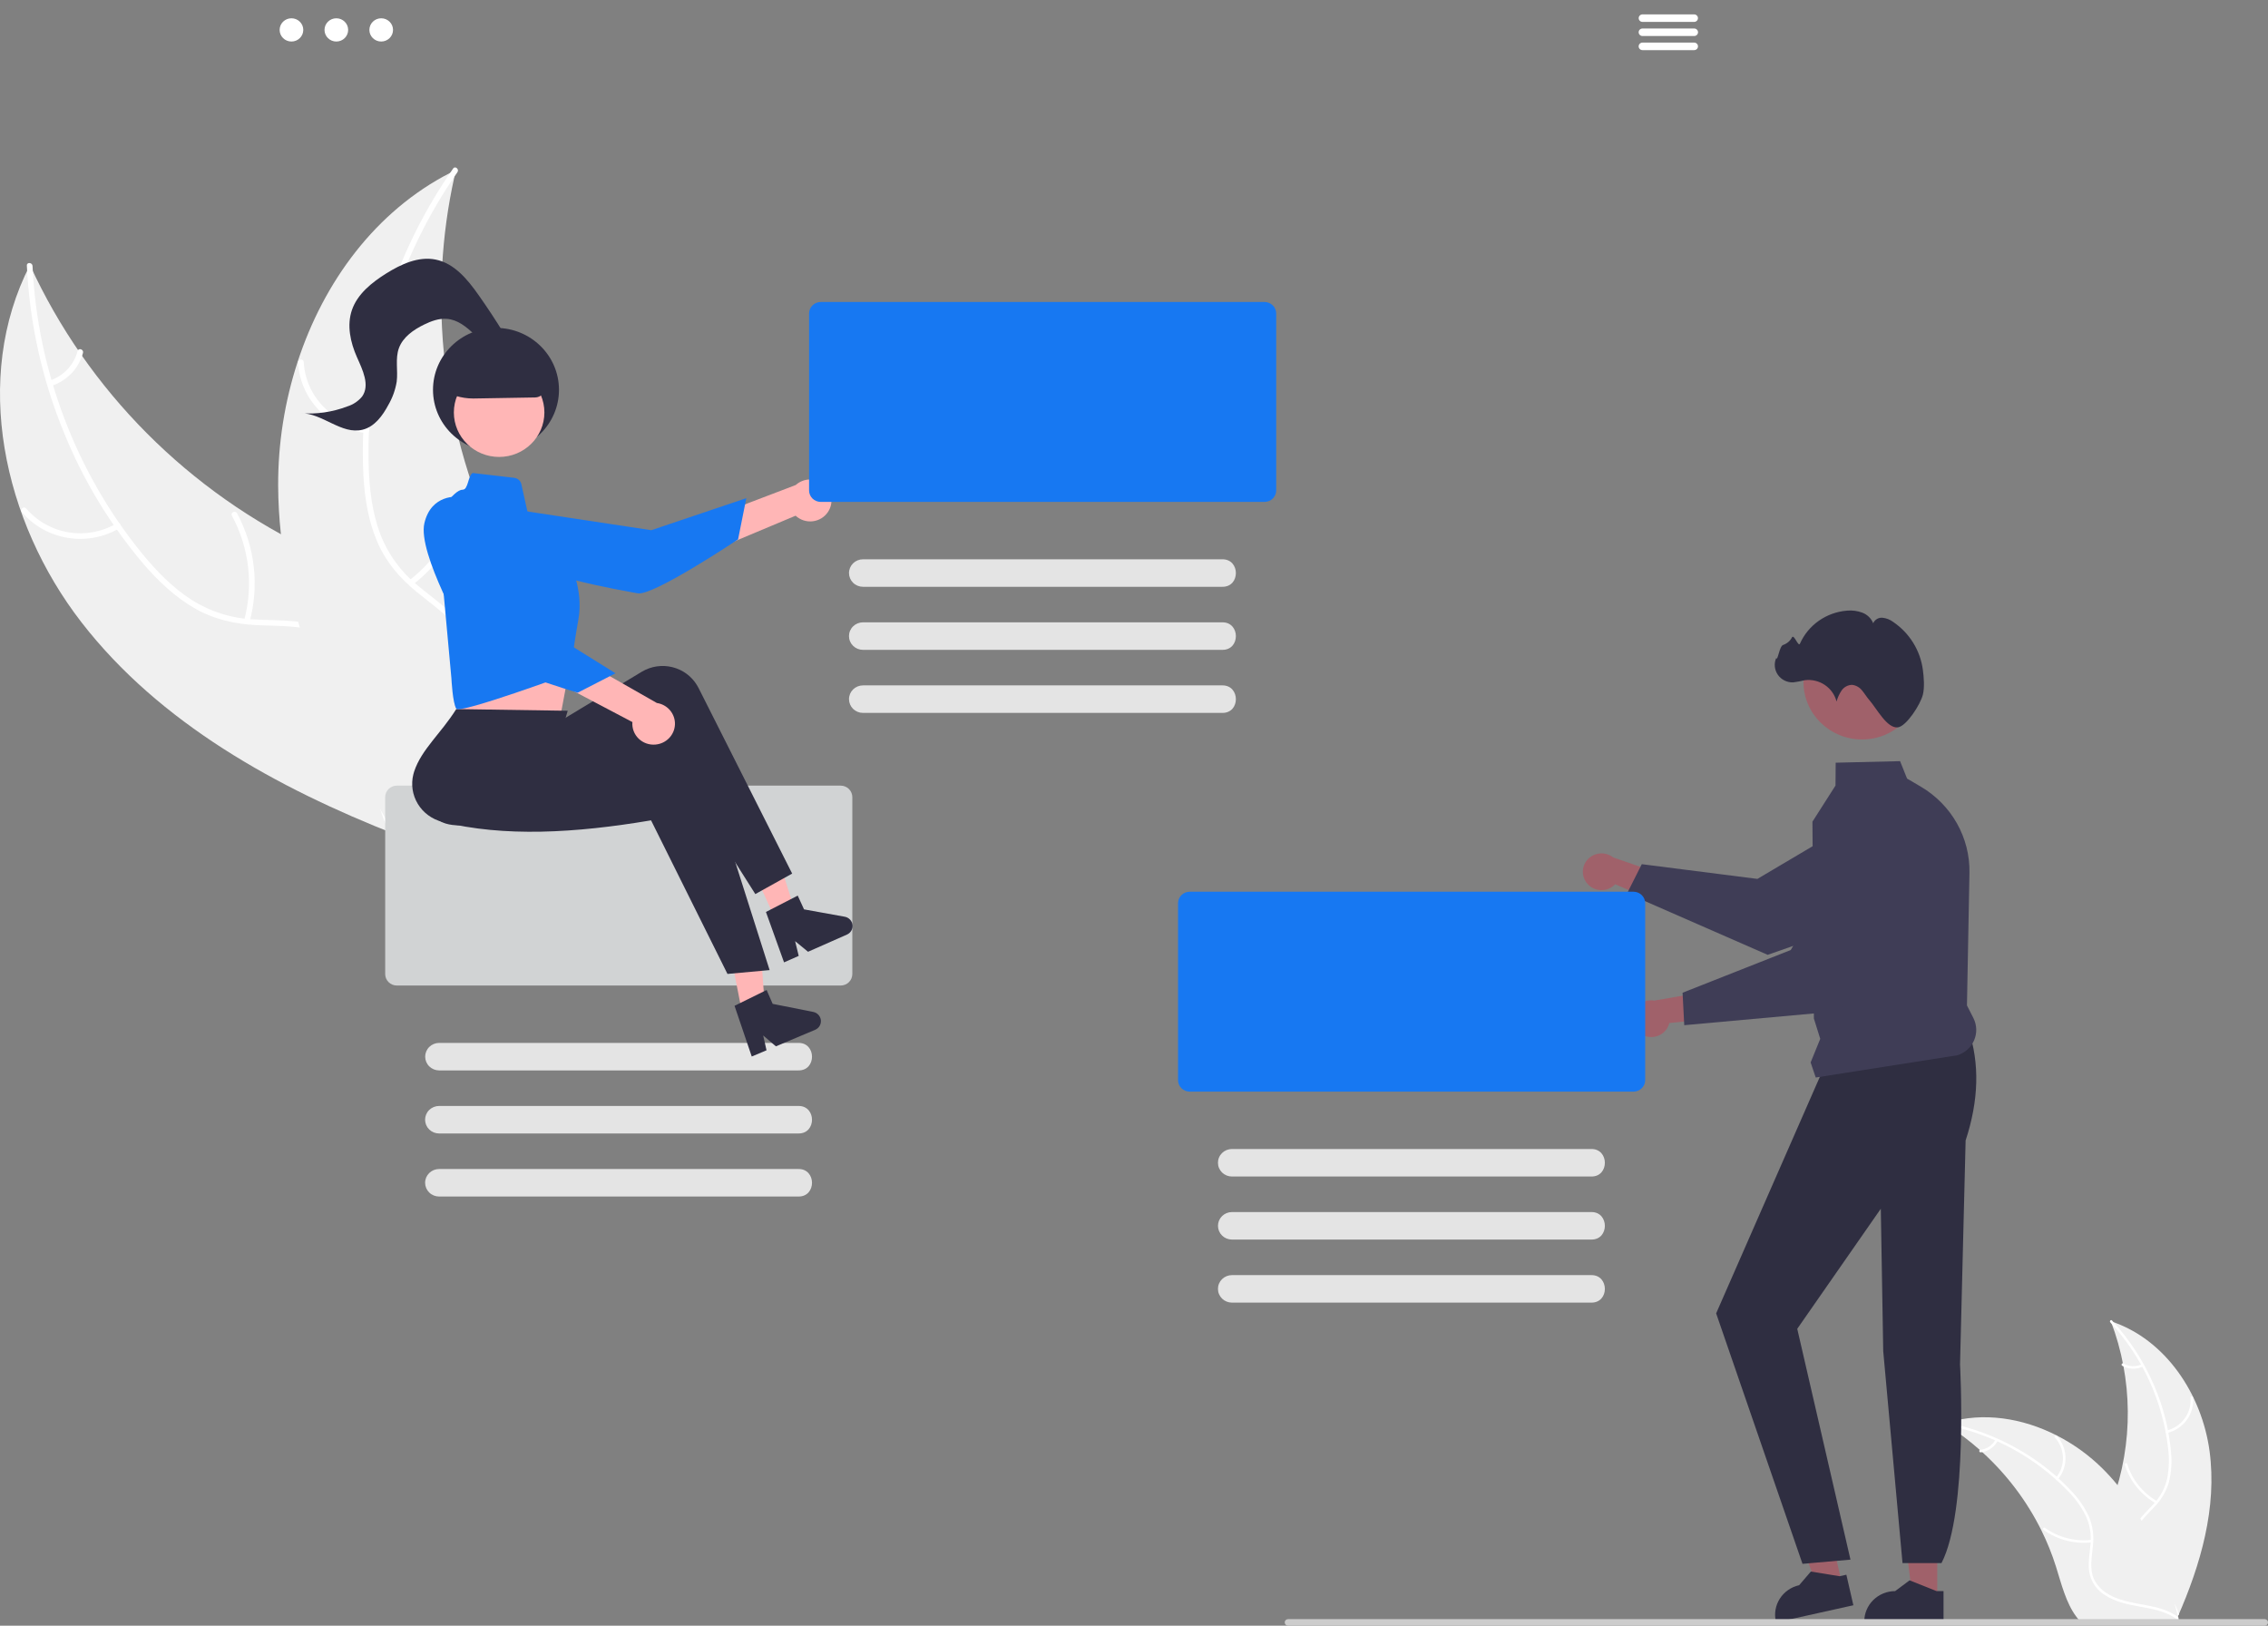 <svg width="420" height="301" viewBox="0 0 420 301" fill="none" xmlns="http://www.w3.org/2000/svg">
<rect x="0" y="0" width="420" height="301" fill="#808080" stroke="none"/>
<g clip-path="url(#clip0_222_67)">
<path d="M409.18 268.683C407.771 258.225 401.085 247.963 390.898 244.635C394.991 255.378 395.086 267.198 391.164 278.003C389.636 282.164 387.496 286.637 388.998 290.807C389.933 293.402 392.184 295.376 394.693 296.601C397.202 297.827 399.979 298.398 402.722 298.958L403.265 299.392C407.534 289.714 410.589 279.14 409.18 268.683Z" fill="#F0F0F0"/>
<path d="M390.799 244.834C396.768 251.302 400.511 259.454 401.497 268.131C401.743 269.995 401.688 271.886 401.335 273.734C400.932 275.523 400.048 277.173 398.776 278.513C397.616 279.786 396.279 280.955 395.454 282.483C395.043 283.271 394.807 284.136 394.76 285.02C394.713 285.904 394.857 286.788 395.183 287.614C395.939 289.692 397.41 291.38 398.907 292.98C400.569 294.758 402.324 296.578 403.044 298.946C403.131 299.233 403.579 299.083 403.492 298.797C402.24 294.677 398.141 292.363 396.166 288.659C395.244 286.931 394.847 284.919 395.683 283.08C396.414 281.473 397.792 280.265 398.978 278.986C400.239 277.697 401.158 276.124 401.657 274.405C402.105 272.581 402.234 270.696 402.038 268.829C401.665 264.62 400.621 260.495 398.944 256.605C397.055 252.155 394.405 248.055 391.109 244.483C390.905 244.262 390.596 244.615 390.799 244.834Z" fill="white"/>
<path d="M401.347 265.319C402.806 264.959 404.087 264.1 404.962 262.898C405.837 261.695 406.248 260.226 406.122 258.753C406.096 258.455 405.623 258.481 405.65 258.779C405.77 260.151 405.386 261.519 404.57 262.638C403.753 263.756 402.556 264.551 401.195 264.878C400.899 264.95 401.053 265.39 401.347 265.319Z" fill="white"/>
<path d="M399.451 277.944C396.798 276.415 394.829 273.96 393.936 271.068C393.848 270.781 393.4 270.931 393.488 271.217C394.423 274.225 396.477 276.776 399.242 278.361C399.505 278.511 399.713 278.094 399.451 277.944Z" fill="white"/>
<path d="M396.619 252.599C396.084 252.854 395.493 252.974 394.899 252.949C394.305 252.924 393.726 252.755 393.215 252.456C392.954 252.302 392.746 252.72 393.006 252.873C393.572 253.2 394.211 253.387 394.867 253.416C395.524 253.445 396.177 253.316 396.771 253.039C396.829 253.018 396.877 252.975 396.905 252.921C396.932 252.866 396.937 252.803 396.919 252.744C396.899 252.686 396.856 252.638 396.8 252.611C396.744 252.584 396.679 252.579 396.619 252.599L396.619 252.599Z" fill="white"/>
<path d="M360.079 263.573C360.24 263.674 360.4 263.774 360.561 263.879C362.712 265.245 364.746 266.78 366.644 268.47C366.793 268.598 366.942 268.731 367.087 268.863C371.615 272.981 375.325 277.89 378.03 283.339C379.104 285.509 380.008 287.755 380.735 290.06C381.74 293.242 382.571 296.771 384.528 299.365C384.73 299.638 384.948 299.899 385.182 300.145L402.684 300.009C402.724 299.989 402.764 299.973 402.804 299.953L403.503 299.979C403.474 299.857 403.441 299.732 403.412 299.611C403.395 299.54 403.375 299.47 403.358 299.399C403.346 299.352 403.333 299.305 403.325 299.262C403.321 299.246 403.317 299.231 403.313 299.219C403.304 299.176 403.292 299.137 403.284 299.098C403.102 298.397 402.916 297.696 402.724 296.995C402.724 296.991 402.724 296.991 402.72 296.987C401.309 291.633 399.256 286.462 396.605 281.582C396.524 281.438 396.443 281.289 396.354 281.145C395.127 278.985 393.723 276.928 392.155 274.993C391.293 273.937 390.377 272.923 389.411 271.958C386.91 269.467 384.025 267.379 380.863 265.77C374.559 262.562 367.282 261.371 360.589 263.412C360.418 263.464 360.25 263.517 360.079 263.573Z" fill="#F0F0F0"/>
<path d="M360.12 263.791C368.85 265.424 376.833 269.718 382.937 276.063C384.276 277.406 385.391 278.948 386.241 280.633C387.015 282.3 387.321 284.14 387.127 285.962C386.98 287.665 386.629 289.39 386.906 291.098C387.062 291.97 387.403 292.8 387.907 293.534C388.412 294.267 389.068 294.888 389.834 295.355C391.711 296.567 393.92 297.044 396.096 297.436C398.512 297.872 401.029 298.287 403.054 299.752C403.3 299.93 403.566 299.545 403.321 299.368C399.797 296.819 395.106 297.396 391.259 295.607C389.464 294.773 387.914 293.401 387.456 291.439C387.054 289.722 387.414 287.943 387.578 286.221C387.794 284.446 387.565 282.646 386.91 280.978C386.15 279.257 385.097 277.675 383.797 276.301C380.92 273.161 377.559 270.485 373.836 268.371C369.601 265.935 364.973 264.229 360.153 263.327C359.855 263.271 359.824 263.736 360.12 263.791Z" fill="white"/>
<path d="M381.094 273.907C382.039 272.756 382.536 271.312 382.498 269.835C382.459 268.357 381.887 266.94 380.884 265.839C380.68 265.616 380.319 265.917 380.523 266.14C381.459 267.164 381.992 268.483 382.025 269.86C382.058 271.236 381.589 272.578 380.703 273.645C380.511 273.877 380.903 274.137 381.094 273.907Z" fill="white"/>
<path d="M387.317 285.108C384.261 285.457 381.185 284.662 378.7 282.881C378.454 282.704 378.188 283.089 378.434 283.265C381.023 285.114 384.226 285.935 387.405 285.565C387.708 285.53 387.618 285.073 387.317 285.108Z" fill="white"/>
<path d="M369.526 266.547C369.255 267.067 368.856 267.513 368.367 267.845C367.877 268.176 367.311 268.383 366.72 268.446C366.417 268.478 366.507 268.935 366.808 268.903C367.461 268.83 368.086 268.601 368.628 268.236C369.169 267.871 369.612 267.381 369.917 266.809C369.95 266.757 369.962 266.695 369.951 266.635C369.939 266.575 369.905 266.522 369.854 266.486C369.802 266.452 369.739 266.439 369.677 266.45C369.616 266.462 369.561 266.497 369.526 266.547L369.526 266.547Z" fill="white"/>
<path d="M293.838 163.478C294.142 163.871 294.53 164.194 294.975 164.424C295.42 164.653 295.911 164.785 296.414 164.808C296.916 164.831 297.417 164.746 297.882 164.558C298.347 164.371 298.765 164.085 299.105 163.722L310.313 168.511L309.221 162.363L298.746 158.758C298.087 158.236 297.255 157.97 296.41 158.01C295.564 158.05 294.763 158.394 294.158 158.976C293.553 159.557 293.186 160.337 293.127 161.167C293.068 161.996 293.321 162.819 293.838 163.478V163.478Z" fill="#A0616A"/>
<path d="M304.035 160.004L325.445 162.731L347.525 149.662C348.706 148.963 350.024 148.518 351.393 148.356C352.761 148.193 354.149 148.318 355.465 148.721C356.781 149.124 357.996 149.796 359.028 150.693C360.061 151.59 360.889 152.692 361.457 153.926C362.481 156.16 362.598 158.694 361.784 161.01C360.969 163.325 359.284 165.247 357.074 166.382L327.404 176.771L327.349 176.79L301.317 165.397L304.035 160.004Z" fill="#3F3D56"/>
<path d="M358.752 296.057H354.2L352.035 278.807L358.753 278.808L358.752 296.057Z" fill="#A0616A"/>
<path d="M359.913 300.392L345.237 300.391V300.209C345.237 298.721 345.839 297.293 346.91 296.24C347.981 295.188 349.434 294.597 350.949 294.596H350.95L353.63 292.598L358.632 294.597L359.913 294.597L359.913 300.392Z" fill="#2F2E41"/>
<path d="M341.114 293.239L336.675 294.224L330.696 277.867L337.248 276.413L341.114 293.239Z" fill="#A0616A"/>
<path d="M343.218 297.216L328.903 300.392L328.862 300.214C328.529 298.762 328.796 297.239 329.605 295.981C330.414 294.722 331.698 293.831 333.176 293.503L333.176 293.503L335.343 290.974L340.67 291.841L341.92 291.563L343.218 297.216Z" fill="#2F2E41"/>
<path d="M364.516 190.602C366.65 196.926 366.425 203.79 364.004 211.158L362.969 252.637C362.969 252.637 364.511 279.838 359.535 289.41H352.318L348.745 250.153L348.296 223.803L332.824 246.033L342.679 288.768L333.796 289.548L317.805 243.171L337.535 198.177L364.516 190.602Z" fill="#2F2E41"/>
<path d="M335.302 196.716L337.082 192.344L335.905 188.585L335.637 152.165L335.636 152.137L339.907 145.446L339.942 141.214L351.867 140.928L353.16 144.155L355.719 145.658C358.51 147.303 360.81 149.64 362.389 152.435C363.968 155.23 364.77 158.384 364.714 161.581L364.252 186.154L365.442 188.492C365.765 189.127 365.945 189.824 365.968 190.533C365.992 191.243 365.859 191.95 365.579 192.604C365.298 193.258 364.877 193.845 364.344 194.325C363.811 194.804 363.178 195.165 362.49 195.381L336.248 199.506L335.302 196.716Z" fill="#3F3D56"/>
<path d="M344.813 136.915C350.797 136.915 355.648 132.149 355.648 126.269C355.648 120.389 350.797 115.622 344.813 115.622C338.828 115.622 333.977 120.389 333.977 126.269C333.977 132.149 338.828 136.915 344.813 136.915Z" fill="#A0616A"/>
<path d="M356.095 128.59C356.418 127.252 356.27 125.369 356.087 124.022C355.853 122.246 355.242 120.538 354.294 119.009C353.345 117.48 352.08 116.164 350.58 115.145C350.005 114.716 349.322 114.45 348.604 114.374C348.246 114.344 347.886 114.427 347.578 114.61C347.27 114.793 347.029 115.067 346.889 115.393C346.709 114.95 346.437 114.548 346.092 114.212C345.747 113.876 345.336 113.612 344.883 113.439C343.974 113.096 342.997 112.967 342.028 113.061C340.15 113.213 338.349 113.862 336.816 114.938C335.284 116.015 334.076 117.479 333.322 119.176C333.032 119.851 332.224 117.356 331.857 117.994C331.52 118.658 330.932 119.165 330.219 119.408C329.501 119.605 329.209 122.514 328.926 121.835C328.707 122.337 328.62 122.884 328.674 123.427C328.728 123.97 328.921 124.491 329.235 124.941C329.549 125.391 329.974 125.756 330.47 126.001C330.966 126.246 331.517 126.364 332.072 126.344C332.798 126.252 333.517 126.117 334.226 125.939C335.527 125.778 336.843 126.09 337.926 126.818C339.009 127.545 339.783 128.637 340.103 129.887C340.301 129.16 340.617 128.469 341.039 127.841C341.253 127.529 341.54 127.271 341.876 127.09C342.212 126.909 342.587 126.809 342.97 126.799C343.336 126.84 343.69 126.954 344.009 127.135C344.329 127.315 344.608 127.558 344.828 127.848C345.305 128.399 345.664 129.041 346.144 129.588C347.554 131.194 349.461 134.94 351.47 134.667C353.056 134.451 355.654 130.416 356.095 128.59Z" fill="#2F2E41"/>
<path d="M304.42 191.734C304.881 191.931 305.38 192.026 305.883 192.013C306.386 192 306.879 191.878 307.329 191.657C307.778 191.436 308.173 191.121 308.486 190.734C308.798 190.347 309.02 189.897 309.136 189.416L321.296 188.209L317.284 183.371L306.352 185.259C305.518 185.121 304.66 185.288 303.943 185.729C303.225 186.171 302.697 186.855 302.459 187.653C302.221 188.451 302.289 189.308 302.65 190.06C303.012 190.812 303.641 191.408 304.42 191.734Z" fill="#A0616A"/>
<path d="M311.586 183.805L331.619 175.896L344.375 153.888C345.058 152.711 345.986 151.689 347.099 150.89C348.212 150.091 349.485 149.533 350.833 149.252C352.182 148.971 353.575 148.974 354.923 149.26C356.27 149.547 357.54 150.11 358.65 150.914C360.655 152.37 362.019 154.524 362.46 156.936C362.902 159.347 362.389 161.833 361.026 163.885L340.315 187.202L340.276 187.246L311.899 189.815L311.586 183.805Z" fill="#3F3D56"/>
<path d="M419.381 301H238.53C238.448 301 238.368 300.985 238.292 300.954C238.217 300.924 238.149 300.879 238.091 300.823C238.033 300.766 237.988 300.699 237.956 300.625C237.925 300.551 237.909 300.472 237.909 300.392C237.909 300.312 237.925 300.233 237.956 300.159C237.988 300.085 238.033 300.018 238.091 299.961C238.149 299.905 238.217 299.86 238.292 299.83C238.368 299.799 238.448 299.784 238.53 299.784H419.381C419.463 299.784 419.543 299.799 419.619 299.83C419.694 299.86 419.762 299.905 419.82 299.961C419.878 300.018 419.923 300.085 419.954 300.159C419.986 300.233 420.002 300.312 420.002 300.392C420.002 300.472 419.986 300.551 419.954 300.625C419.923 300.699 419.878 300.766 419.82 300.823C419.762 300.879 419.694 300.924 419.619 300.954C419.543 300.985 419.463 301 419.381 301Z" fill="#CCCCCC"/>
<path d="M302.503 202.116H220.317C219.744 202.115 219.195 201.891 218.79 201.494C218.385 201.096 218.158 200.556 218.157 199.993V167.227C218.158 166.664 218.385 166.125 218.79 165.727C219.195 165.329 219.744 165.105 220.317 165.104H302.503C303.076 165.105 303.625 165.329 304.03 165.727C304.435 166.125 304.663 166.664 304.664 167.227V199.993C304.663 200.556 304.435 201.096 304.03 201.494C303.625 201.892 303.076 202.115 302.503 202.116Z" fill="#1778F2"/>
<path d="M294.678 217.834H228.143C227.802 217.835 227.465 217.769 227.15 217.641C226.835 217.514 226.549 217.326 226.307 217.09C226.066 216.853 225.875 216.572 225.745 216.263C225.614 215.954 225.547 215.622 225.547 215.287C225.547 214.952 225.614 214.621 225.745 214.312C225.875 214.002 226.066 213.721 226.307 213.485C226.549 213.248 226.835 213.061 227.15 212.933C227.465 212.805 227.802 212.74 228.143 212.74H294.678C298.021 212.694 298.054 217.881 294.678 217.834Z" fill="#E4E4E4"/>
<path d="M294.678 229.508H228.143C227.455 229.508 226.796 229.24 226.31 228.762C225.824 228.285 225.551 227.637 225.551 226.961C225.551 226.286 225.824 225.638 226.31 225.16C226.796 224.683 227.455 224.414 228.143 224.414H294.678C298.021 224.368 298.054 229.555 294.678 229.508Z" fill="#E4E4E4"/>
<path d="M294.678 241.183H228.143C227.802 241.183 227.465 241.118 227.15 240.99C226.835 240.862 226.549 240.675 226.307 240.438C226.066 240.201 225.875 239.92 225.745 239.611C225.614 239.302 225.547 238.97 225.547 238.636C225.547 238.301 225.614 237.969 225.745 237.66C225.875 237.351 226.066 237.07 226.307 236.833C226.549 236.597 226.835 236.409 227.15 236.281C227.465 236.154 227.802 236.088 228.143 236.089H294.678C298.021 236.043 298.054 241.229 294.678 241.183Z" fill="#E4E4E4"/>
<path d="M15.077 115.208C0.609 96.53 -5.219 70.028 5.55 49.077C16.237 72.343 34.954 91.144 58.391 102.156C67.445 106.37 77.962 110.131 82.248 119.029C84.915 124.566 84.512 131.15 82.508 136.95C80.504 142.751 77.032 147.934 73.597 153.045L73.433 154.566C51.245 145.868 29.545 133.886 15.077 115.208Z" fill="#F0F0F0"/>
<path d="M6.024 49.237C6.911 68.442 14.047 87.492 26.324 102.497C28.978 105.741 31.958 108.805 35.523 111.091C39.015 113.293 43.044 114.537 47.19 114.692C51.053 114.912 55.031 114.699 58.772 115.838C62.715 117.04 65.654 119.886 67.39 123.52C69.513 127.965 69.884 132.896 70.077 137.729C70.29 143.096 70.426 148.674 73.07 153.521C73.39 154.108 72.444 154.562 72.124 153.976C67.524 145.544 70.3 135.576 67.506 126.684C66.202 122.536 63.618 118.748 59.363 117.135C55.642 115.724 51.54 115.941 47.627 115.75C43.517 115.551 39.669 114.697 36.086 112.648C32.419 110.552 29.311 107.596 26.584 104.433C20.455 97.215 15.519 89.095 11.957 80.37C7.835 70.434 5.473 59.879 4.974 49.161C4.943 48.498 5.993 48.578 6.024 49.237L6.024 49.237Z" fill="white"/>
<path d="M22.072 97.827C19.194 99.507 15.801 100.127 12.5 99.577C9.2 99.027 6.206 97.341 4.053 94.822C3.619 94.311 4.407 93.624 4.841 94.136C6.842 96.486 9.631 98.055 12.706 98.562C15.78 99.068 18.938 98.478 21.609 96.898C22.189 96.555 22.649 97.486 22.072 97.827Z" fill="white"/>
<path d="M45.216 114.833C46.964 108.331 46.153 101.421 42.946 95.481C42.628 94.893 43.574 94.438 43.892 95.026C47.217 101.214 48.046 108.407 46.212 115.168C46.037 115.813 45.042 115.474 45.216 114.833V114.833Z" fill="white"/>
<path d="M9.23 70.464C10.482 70.042 11.607 69.321 12.505 68.366C13.403 67.411 14.045 66.251 14.374 64.992C14.541 64.346 15.536 64.685 15.371 65.327C15 66.717 14.289 67.996 13.3 69.054C12.31 70.111 11.072 70.914 9.693 71.393C9.567 71.449 9.424 71.455 9.294 71.411C9.163 71.367 9.054 71.276 8.989 71.156C8.928 71.032 8.92 70.891 8.965 70.761C9.01 70.632 9.106 70.525 9.23 70.464Z" fill="white"/>
<path d="M84.424 31.475C84.331 31.881 84.239 32.288 84.152 32.701C82.938 38.171 82.177 43.73 81.878 49.321C81.848 49.753 81.824 50.191 81.807 50.623C81.234 64.102 83.212 77.569 87.642 90.338C89.409 95.418 91.567 100.358 94.098 105.116C97.592 111.686 101.914 118.537 102.964 125.649C103.082 126.39 103.154 127.137 103.178 127.887L75.334 154.644C75.239 154.674 75.151 154.71 75.056 154.74L73.994 155.858C73.846 155.622 73.698 155.374 73.55 155.137C73.463 155 73.383 154.858 73.297 154.721C73.241 154.628 73.186 154.534 73.13 154.454C73.112 154.423 73.093 154.391 73.081 154.367C73.025 154.286 72.982 154.205 72.933 154.13C72.1 152.744 71.276 151.35 70.46 149.948C70.454 149.942 70.454 149.942 70.454 149.93C64.266 139.23 58.934 127.928 55.516 116.191C55.413 115.838 55.304 115.479 55.214 115.113C53.703 109.814 52.636 104.403 52.023 98.933C51.697 95.936 51.525 92.926 51.509 89.913C51.482 82.127 52.702 74.385 55.124 66.972C59.953 52.194 69.539 39.098 83.362 32.006C83.716 31.825 84.064 31.65 84.424 31.475Z" fill="#F0F0F0"/>
<path d="M84.707 31.882C73.647 47.74 67.673 67.173 68.281 86.416C68.412 90.577 68.914 94.786 70.36 98.72C71.799 102.544 74.253 105.92 77.469 108.497C80.418 110.958 83.725 113.141 86.014 116.264C88.427 119.556 89.029 123.567 88.188 127.495C87.16 132.301 84.435 136.457 81.627 140.43C78.509 144.842 75.199 149.376 74.34 154.81C74.236 155.468 73.203 155.271 73.306 154.614C74.8 145.16 83.125 138.843 86.341 130.091C87.843 126.007 88.1 121.454 85.691 117.649C83.585 114.321 80.177 112.068 77.169 109.601C74.01 107.01 71.461 104.052 69.855 100.296C68.212 96.454 67.542 92.255 67.302 88.116C66.831 78.727 67.866 69.323 70.368 60.249C73.165 49.878 77.746 40.053 83.915 31.2C84.297 30.652 85.087 31.338 84.707 31.882L84.707 31.882Z" fill="white"/>
<path d="M67.747 80.172C64.419 79.811 61.331 78.299 59.033 75.907C56.734 73.515 55.377 70.398 55.201 67.113C55.168 66.448 56.218 66.366 56.251 67.032C56.409 70.091 57.674 72.995 59.819 75.218C61.963 77.441 64.846 78.838 67.947 79.156C68.621 79.226 68.417 80.241 67.747 80.172H67.747Z" fill="white"/>
<path d="M75.806 107.442C81.186 103.285 84.772 97.288 85.852 90.648C85.958 89.99 86.992 90.186 86.886 90.844C85.749 97.752 82.004 103.985 76.396 108.299C75.861 108.71 75.274 107.851 75.806 107.442Z" fill="white"/>
<path d="M74.261 50.727C75.519 51.13 76.859 51.221 78.161 50.989C79.463 50.758 80.686 50.212 81.721 49.402C82.25 48.984 82.836 49.844 82.311 50.258C81.163 51.149 79.812 51.75 78.374 52.009C76.936 52.267 75.455 52.176 74.061 51.743C73.926 51.713 73.808 51.634 73.731 51.521C73.653 51.408 73.622 51.271 73.644 51.137C73.671 51.003 73.751 50.884 73.867 50.807C73.982 50.731 74.124 50.702 74.261 50.727Z" fill="white"/>
<path d="M91.85 83.636C98.293 83.636 103.515 78.504 103.515 72.174C103.515 65.844 98.293 60.712 91.85 60.712C85.408 60.712 80.185 65.844 80.185 72.174C80.185 78.504 85.408 83.636 91.85 83.636Z" fill="#2F2E41"/>
<path d="M155.678 182.472H73.492C72.919 182.471 72.37 182.247 71.965 181.849C71.56 181.451 71.332 180.912 71.331 180.349V147.583C71.332 147.02 71.56 146.48 71.965 146.082C72.37 145.684 72.919 145.461 73.492 145.46H155.678C156.25 145.461 156.799 145.684 157.204 146.082C157.609 146.48 157.837 147.02 157.838 147.583V180.349C157.837 180.912 157.609 181.451 157.204 181.849C156.799 182.247 156.25 182.471 155.678 182.472Z" fill="#D1D3D4"/>
<path d="M147.852 198.19H81.317C80.632 198.187 79.975 197.917 79.492 197.44C79.008 196.963 78.737 196.316 78.737 195.643C78.737 194.969 79.008 194.323 79.492 193.846C79.975 193.368 80.632 193.099 81.317 193.096H147.852C151.195 193.05 151.229 198.236 147.852 198.19Z" fill="#E4E4E4"/>
<path d="M147.852 209.864H81.317C80.977 209.865 80.639 209.799 80.324 209.671C80.009 209.543 79.723 209.356 79.482 209.119C79.241 208.883 79.049 208.602 78.919 208.293C78.788 207.983 78.721 207.652 78.721 207.317C78.721 206.982 78.788 206.651 78.919 206.341C79.049 206.032 79.241 205.751 79.482 205.515C79.723 205.278 80.009 205.091 80.324 204.963C80.639 204.835 80.977 204.769 81.317 204.77H147.852C151.195 204.724 151.229 209.91 147.852 209.864Z" fill="#E4E4E4"/>
<path d="M147.852 221.538H81.317C80.63 221.538 79.97 221.27 79.484 220.792C78.998 220.315 78.725 219.667 78.725 218.991C78.725 218.316 78.998 217.668 79.484 217.19C79.97 216.712 80.63 216.444 81.317 216.444H147.852C151.195 216.398 151.229 221.585 147.852 221.538Z" fill="#E4E4E4"/>
<path d="M153.315 94.809C152.999 95.28 152.582 95.677 152.093 95.972C151.604 96.267 151.055 96.453 150.485 96.517C149.915 96.581 149.338 96.522 148.793 96.343C148.249 96.164 147.752 95.87 147.335 95.482L118.214 107.696L118.98 100.614L147.36 89.802C148.07 89.159 148.996 88.793 149.962 88.776C150.928 88.758 151.867 89.089 152.601 89.707C153.335 90.324 153.813 91.184 153.945 92.124C154.076 93.065 153.852 94.02 153.315 94.809Z" fill="#FFB6B6"/>
<path d="M94.04 94.151C94.04 94.151 90.439 97.587 94.012 102.009C97.585 106.431 115.253 109.306 118.086 109.854C120.92 110.401 136.681 99.867 136.681 99.867L138.207 92.235L120.615 98.166L94.04 94.151Z" fill="#1778F2"/>
<path d="M84.37 120.223L84.654 125.516C84.654 125.516 83.817 130.204 84.505 131.216C85.188 132.223 103.827 132.35 103.827 132.35C103.827 132.35 105.059 125.827 106.119 120.117L84.37 120.223Z" fill="#FFB6B6"/>
<path d="M137.96 190.208L141.856 189.435L140.741 173.969L134.99 175.111L137.96 190.208Z" fill="#FFB6B6"/>
<path d="M143.541 170.082L147.164 168.482L142.464 153.685L137.118 156.048L143.541 170.082Z" fill="#FFB6B6"/>
<path d="M146.697 161.745L139.876 165.54L123.054 138.98C111.245 146.797 99.697 150.54 88.056 152.538C84.12 153.227 80.107 152.878 79.352 148.942C79.316 148.758 79.288 148.573 79.267 148.387C78.802 144.087 84.245 138.576 84.937 133.316L99.833 132.437L101.67 134.752L118.897 124.345C119.734 123.851 120.661 123.524 121.627 123.384C122.592 123.243 123.576 123.292 124.522 123.527C125.468 123.762 126.357 124.179 127.139 124.753C127.92 125.327 128.578 126.048 129.075 126.873C129.189 127.057 129.294 127.246 129.392 127.44L146.697 161.745Z" fill="#2F2E41"/>
<path d="M142.522 179.613L134.717 180.325L120.566 151.888C106.533 154.259 93.294 155.019 81.843 152.15C79.963 151.662 78.354 150.467 77.363 148.823C76.373 147.179 76.08 145.218 76.549 143.364C76.594 143.182 76.645 143.002 76.704 142.824C78.074 138.715 81.662 135.808 84.488 131.289L105.133 131.598L102.827 139.415L122.883 136.865C123.852 136.751 124.834 136.827 125.773 137.088C126.712 137.349 127.589 137.79 128.354 138.385C129.119 138.981 129.756 139.719 130.229 140.558C130.702 141.397 131.001 142.319 131.11 143.272C131.137 143.486 131.154 143.701 131.163 143.916L142.522 179.613Z" fill="#2F2E41"/>
<path d="M92.431 84.603C97.061 84.603 100.814 80.915 100.814 76.366C100.814 71.817 97.061 68.129 92.431 68.129C87.801 68.129 84.048 71.817 84.048 76.366C84.048 80.915 87.801 84.603 92.431 84.603Z" fill="#FFB6B6"/>
<path d="M87.517 87.576L95.203 88.465C95.527 88.502 95.832 88.638 96.073 88.854C96.315 89.069 96.483 89.353 96.552 89.666L97.775 95.163L105.395 103.98C105.395 103.98 108.131 109.021 107.105 114.734C106.079 120.448 105.628 124.693 105.628 124.693C105.628 124.693 85.187 132.224 84.503 131.215C83.819 130.207 83.597 125.627 83.597 125.627L80.861 95.716C80.861 95.716 83.939 90.675 85.649 90.675C86.753 90.639 86.611 88.198 87.517 87.576Z" fill="#1778F2"/>
<path d="M105.836 126.532C106.914 126.532 107.787 125.502 107.787 124.231C107.787 122.96 106.914 121.93 105.836 121.93C104.758 121.93 103.884 122.96 103.884 124.231C103.884 125.502 104.758 126.532 105.836 126.532Z" fill="#6C63FF"/>
<path d="M136.026 186.226L141.967 183.301L143.086 185.867L150.598 187.36C150.97 187.433 151.307 187.621 151.561 187.897C151.816 188.172 151.974 188.52 152.013 188.89C152.052 189.26 151.969 189.633 151.777 189.953C151.585 190.274 151.294 190.526 150.946 190.673L143.688 193.73L141.329 191.718L141.948 194.462L139.212 195.615L136.026 186.226Z" fill="#2F2E41"/>
<path d="M141.841 168.851L147.728 165.824L148.894 168.371L156.432 169.733C156.804 169.8 157.145 169.982 157.404 170.253C157.663 170.524 157.828 170.87 157.873 171.239C157.919 171.608 157.843 171.982 157.657 172.306C157.471 172.63 157.184 172.887 156.839 173.039L149.636 176.221L147.242 174.251L147.91 176.984L145.194 178.184L141.841 168.851Z" fill="#2F2E41"/>
<path d="M87.642 73.782C85.427 73.786 83.265 73.115 81.454 71.864L81.393 71.822V71.75C81.396 69.645 82.248 67.627 83.763 66.138C85.277 64.65 87.331 63.813 89.474 63.81H92.876C95.018 63.813 97.072 64.65 98.587 66.138C100.102 67.627 100.954 69.645 100.956 71.75C100.954 72.231 100.76 72.693 100.417 73.037C100.073 73.381 99.606 73.579 99.116 73.589L87.833 73.78C87.769 73.781 87.705 73.782 87.642 73.782Z" fill="#2F2E41"/>
<path d="M121.384 137.855C120.813 137.907 120.237 137.835 119.697 137.645C119.157 137.454 118.666 137.15 118.258 136.752C117.851 136.355 117.537 135.875 117.339 135.346C117.141 134.817 117.063 134.252 117.112 133.69L89.202 118.994L95.307 115.154L121.638 130.158C122.593 130.3 123.462 130.782 124.08 131.511C124.698 132.241 125.022 133.168 124.991 134.117C124.96 135.066 124.575 135.97 123.91 136.659C123.246 137.348 122.347 137.774 121.384 137.855H121.384Z" fill="#FFB6B6"/>
<path d="M84.847 91.988C84.847 91.988 79.867 91.375 78.588 96.88C77.31 102.384 86.072 117.73 87.409 120.245C88.746 122.76 106.967 128.261 106.967 128.261L113.983 124.66L98.273 114.877L84.847 91.988Z" fill="#1778F2"/>
<path d="M93.729 65.038C94.513 64.093 93.9 62.693 93.257 61.65C91.783 59.261 90.236 56.917 88.616 54.618C86.591 51.746 84.138 48.744 80.652 48.056C77.473 47.428 74.271 48.912 71.536 50.624C68.847 52.306 66.199 54.426 65.175 57.393C64.196 60.232 64.884 63.385 66.103 66.133C67.146 68.487 68.55 71.302 67.062 73.412C66.349 74.279 65.391 74.919 64.309 75.252C61.56 76.302 58.607 76.73 55.667 76.505C59.703 76.463 63.237 80.535 67.15 79.561C69.369 79.009 70.847 76.976 71.91 74.984C72.688 73.646 73.215 72.182 73.464 70.661C73.723 68.598 73.163 66.427 73.869 64.467C74.604 62.427 76.557 61.063 78.529 60.099C79.838 59.46 81.265 58.926 82.723 59.034C86.855 59.342 88.995 64.339 92.916 65.657" fill="#2F2E41"/>
<path d="M234.174 92.928H151.987C151.415 92.927 150.866 92.703 150.461 92.305C150.056 91.907 149.828 91.368 149.827 90.805V58.039C149.828 57.476 150.056 56.937 150.461 56.539C150.866 56.141 151.415 55.917 151.987 55.916H234.174C234.746 55.917 235.295 56.141 235.7 56.539C236.105 56.937 236.333 57.476 236.334 58.039V90.805C236.333 91.368 236.105 91.907 235.7 92.305C235.295 92.703 234.746 92.927 234.174 92.928Z" fill="#1778F2"/>
<path d="M226.348 108.646H159.813C159.126 108.646 158.466 108.378 157.98 107.9C157.494 107.422 157.221 106.775 157.221 106.099C157.221 105.424 157.494 104.776 157.98 104.298C158.466 103.82 159.126 103.552 159.813 103.552H226.348C229.691 103.506 229.725 108.692 226.348 108.646Z" fill="#E4E4E4"/>
<path d="M226.348 120.32H159.813C159.472 120.321 159.135 120.255 158.82 120.128C158.505 120 158.219 119.812 157.978 119.576C157.737 119.339 157.545 119.058 157.415 118.749C157.284 118.44 157.217 118.108 157.217 117.773C157.217 117.438 157.284 117.107 157.415 116.798C157.545 116.488 157.737 116.207 157.978 115.971C158.219 115.734 158.505 115.547 158.82 115.419C159.135 115.291 159.472 115.226 159.813 115.226H226.348C229.691 115.18 229.725 120.367 226.348 120.32Z" fill="#E4E4E4"/>
<path d="M226.348 131.995H159.813C159.126 131.995 158.466 131.726 157.98 131.249C157.494 130.771 157.221 130.123 157.221 129.447C157.221 128.772 157.494 128.124 157.98 127.646C158.466 127.169 159.126 126.9 159.813 126.9H226.348C229.691 126.855 229.725 132.041 226.348 131.995Z" fill="#E4E4E4"/>
<path d="M53.973 7.688C55.182 7.688 56.163 6.725 56.163 5.537C56.163 4.349 55.182 3.386 53.973 3.386C52.764 3.386 51.784 4.349 51.784 5.537C51.784 6.725 52.764 7.688 53.973 7.688Z" fill="white"/>
<path d="M62.283 7.688C63.493 7.688 64.473 6.725 64.473 5.537C64.473 4.349 63.493 3.386 62.283 3.386C61.074 3.386 60.094 4.349 60.094 5.537C60.094 6.725 61.074 7.688 62.283 7.688Z" fill="white"/>
<path d="M70.594 7.688C71.803 7.688 72.783 6.725 72.783 5.537C72.783 4.349 71.803 3.386 70.594 3.386C69.385 3.386 68.404 4.349 68.404 5.537C68.404 6.725 69.385 7.688 70.594 7.688Z" fill="white"/>
<path d="M313.733 4.056H304.164C303.977 4.055 303.798 3.981 303.666 3.85C303.534 3.72 303.461 3.544 303.461 3.36C303.461 3.176 303.534 3 303.666 2.869C303.798 2.739 303.977 2.665 304.164 2.663H313.733C313.92 2.665 314.099 2.739 314.231 2.869C314.362 3 314.436 3.176 314.436 3.36C314.436 3.544 314.362 3.72 314.231 3.85C314.099 3.981 313.92 4.055 313.733 4.056Z" fill="white"/>
<path d="M313.733 6.668H304.164C303.976 6.668 303.795 6.595 303.662 6.464C303.53 6.334 303.455 6.156 303.455 5.972C303.455 5.787 303.53 5.61 303.662 5.479C303.795 5.349 303.976 5.275 304.164 5.275H313.733C313.827 5.274 313.92 5.292 314.006 5.326C314.093 5.361 314.172 5.412 314.238 5.477C314.305 5.542 314.358 5.619 314.394 5.704C314.43 5.789 314.448 5.88 314.448 5.972C314.448 6.064 314.43 6.155 314.394 6.24C314.358 6.325 314.305 6.402 314.238 6.466C314.172 6.531 314.093 6.582 314.006 6.617C313.92 6.652 313.827 6.669 313.733 6.668Z" fill="white"/>
<path d="M313.733 9.28H304.164C303.976 9.28 303.795 9.207 303.662 9.076C303.53 8.945 303.455 8.768 303.455 8.584C303.455 8.399 303.53 8.222 303.662 8.091C303.795 7.96 303.976 7.887 304.164 7.887H313.733C313.921 7.887 314.102 7.96 314.234 8.091C314.367 8.222 314.442 8.399 314.442 8.584C314.442 8.768 314.367 8.945 314.234 9.076C314.102 9.207 313.921 9.28 313.733 9.28Z" fill="white"/>
</g>
<defs>
<clipPath id="clip0_222_67">
<rect width="420" height="301" fill="white"/>
</clipPath>
</defs>
</svg>
